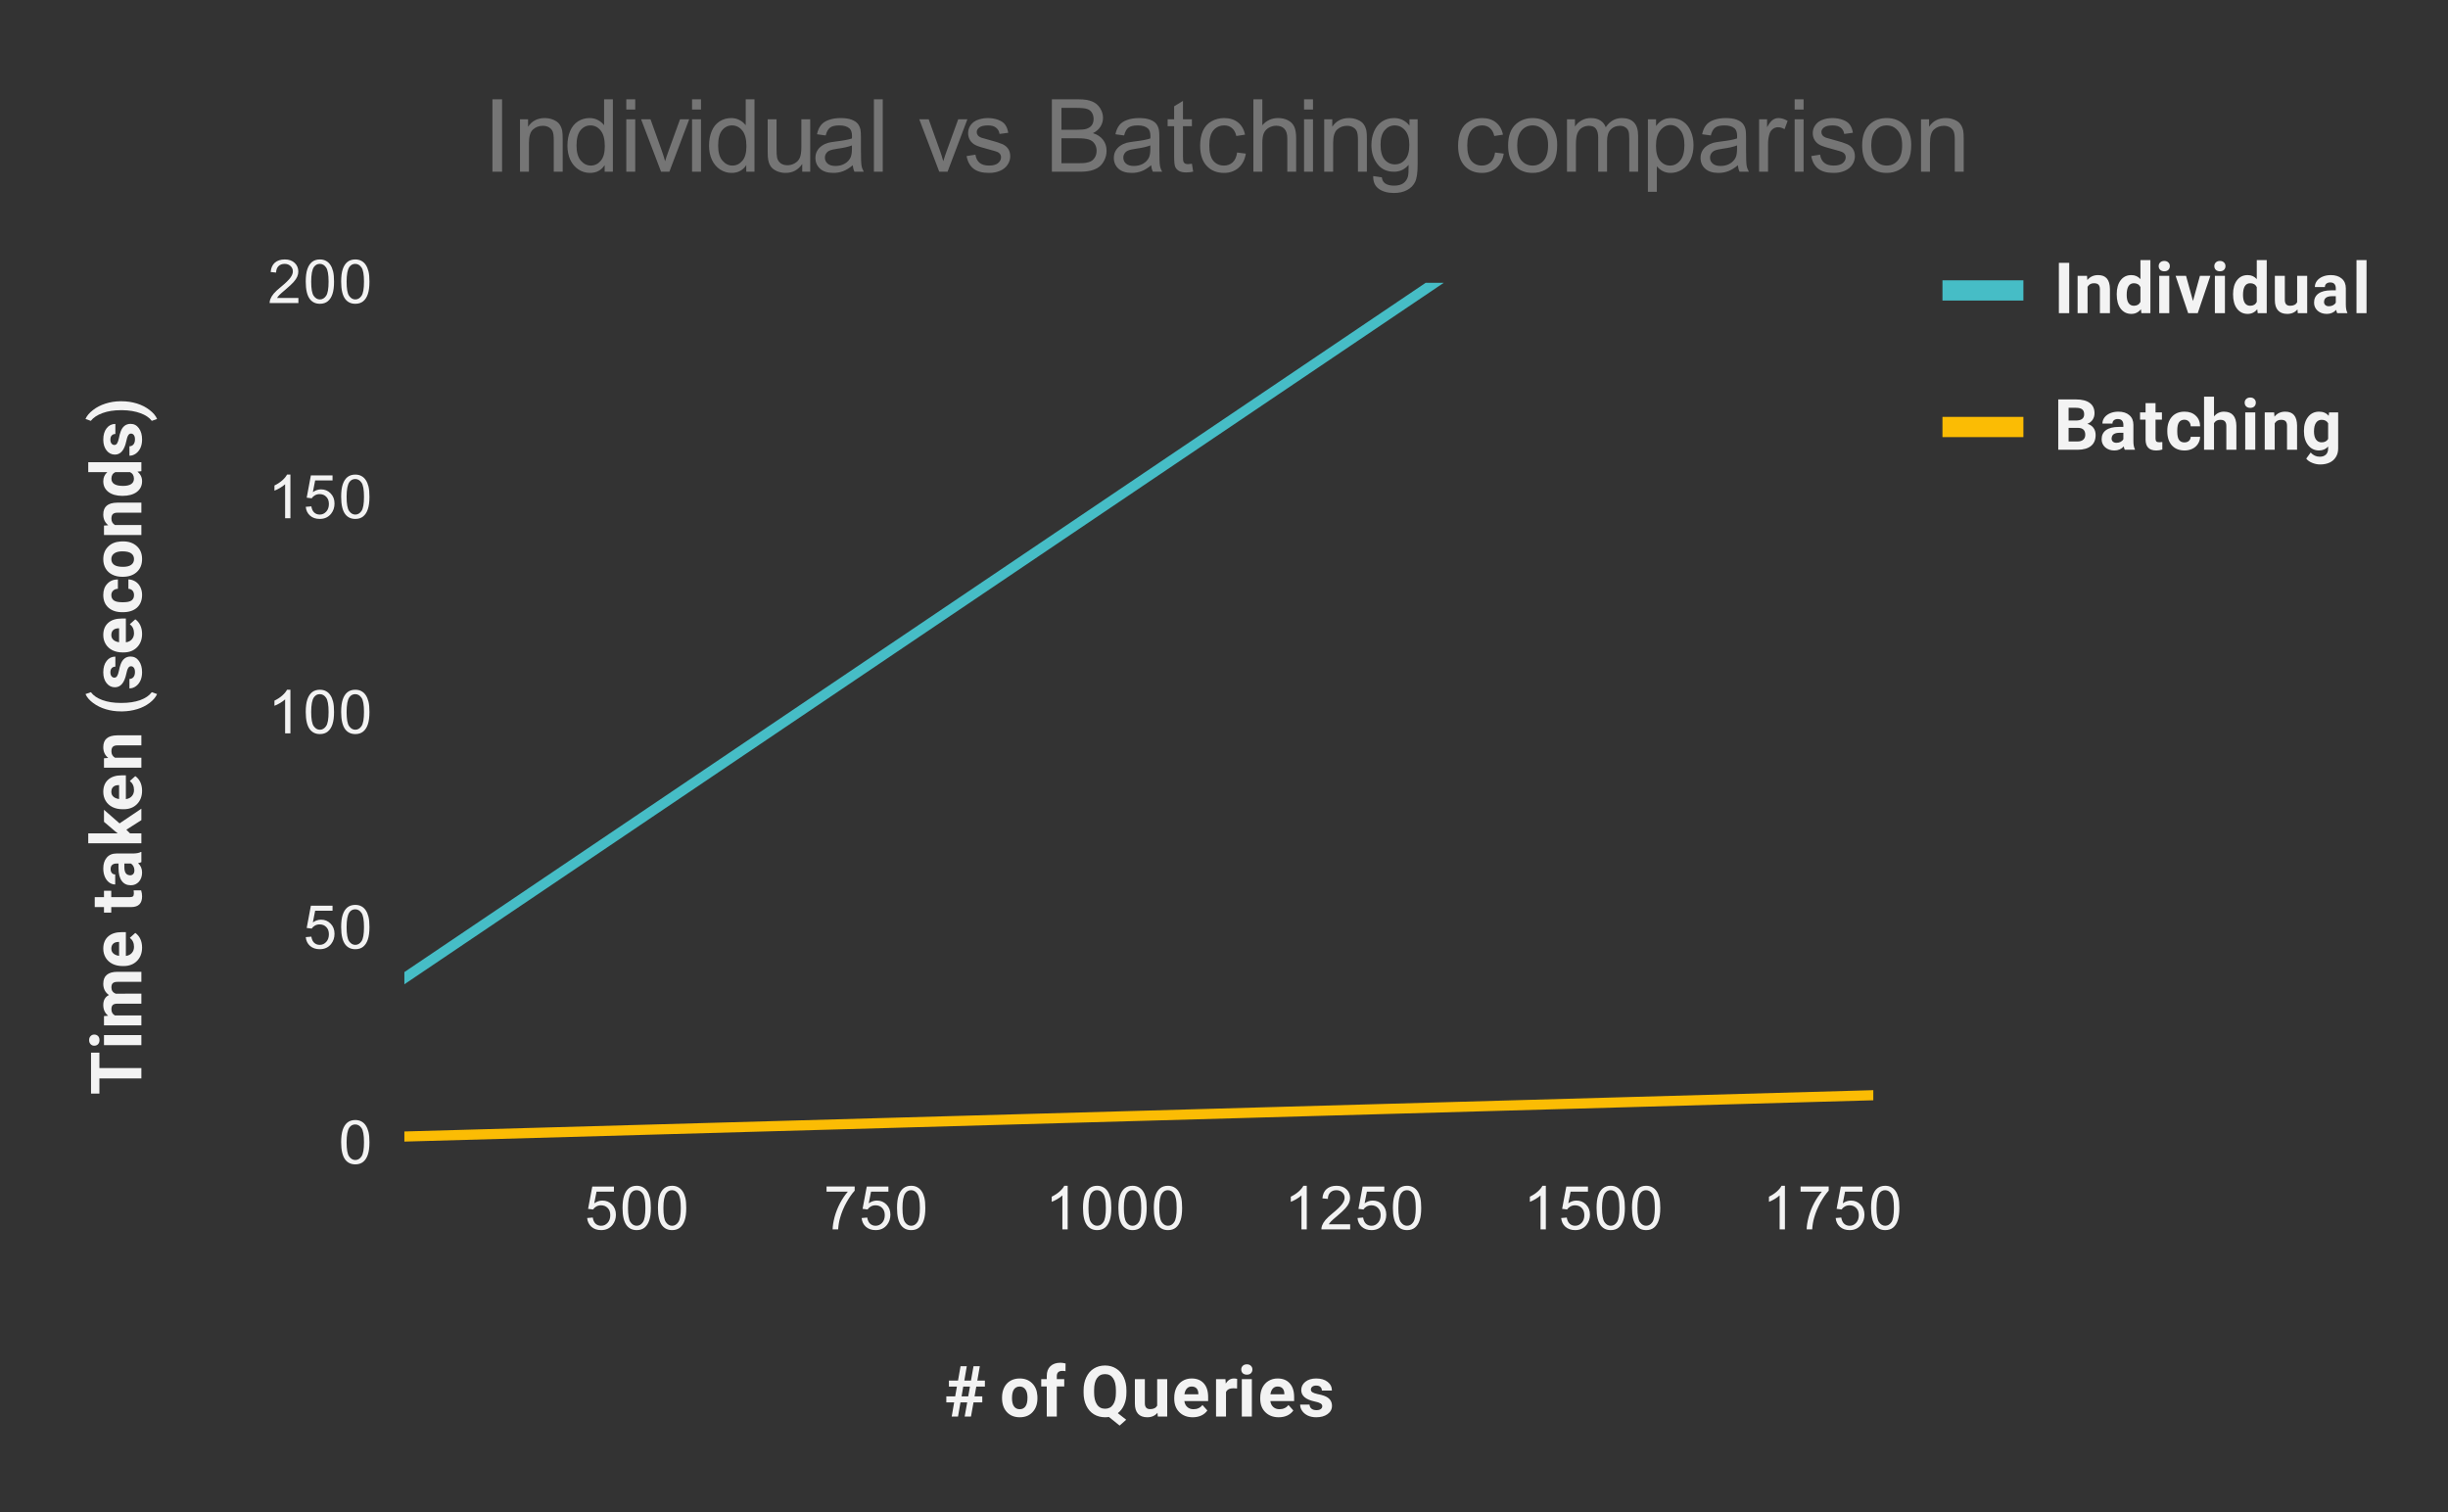 <svg version="1.1" viewBox="0.0 0.0 484.0 299.0" fill="none" stroke="none" stroke-linecap="square" stroke-miterlimit="10" width="484" height="299" xmlns:xlink="http://www.w3.org/1999/xlink" xmlns="http://www.w3.org/2000/svg"><rect x="0.0" y="0.0" width="484.0" height="299.0" fill="#333333" stroke="none"/><path fill="#ffffff" fill-opacity="0.0" d="M0 0L484.0 0L484.0 299.0L0 299.0L0 0Z" fill-rule="nonzero"/><path stroke="#000000" stroke-width="1.0" stroke-linecap="butt" stroke-opacity="0.0" d="M86.5 55.5L86.5 226.5" fill-rule="nonzero"/><path stroke="#000000" stroke-width="1.0" stroke-linecap="butt" stroke-opacity="0.0" d="M94.5 55.5L94.5 226.5" fill-rule="nonzero"/><path stroke="#000000" stroke-width="1.0" stroke-linecap="butt" stroke-opacity="0.0" d="M102.5 55.5L102.5 226.5" fill-rule="nonzero"/><path stroke="#000000" stroke-width="1.0" stroke-linecap="butt" stroke-opacity="0.0" d="M110.5 55.5L110.5 226.5" fill-rule="nonzero"/><path stroke="#000000" stroke-width="1.0" stroke-linecap="butt" stroke-opacity="0.0" d="M118.5 55.5L118.5 226.5" fill-rule="nonzero"/><path stroke="#000000" stroke-width="1.0" stroke-linecap="butt" stroke-opacity="0.0" d="M133.5 55.5L133.5 226.5" fill-rule="nonzero"/><path stroke="#000000" stroke-width="1.0" stroke-linecap="butt" stroke-opacity="0.0" d="M141.5 55.5L141.5 226.5" fill-rule="nonzero"/><path stroke="#000000" stroke-width="1.0" stroke-linecap="butt" stroke-opacity="0.0" d="M149.5 55.5L149.5 226.5" fill-rule="nonzero"/><path stroke="#000000" stroke-width="1.0" stroke-linecap="butt" stroke-opacity="0.0" d="M157.5 55.5L157.5 226.5" fill-rule="nonzero"/><path stroke="#000000" stroke-width="1.0" stroke-linecap="butt" stroke-opacity="0.0" d="M165.5 55.5L165.5 226.5" fill-rule="nonzero"/><path stroke="#000000" stroke-width="1.0" stroke-linecap="butt" stroke-opacity="0.0" d="M181.5 55.5L181.5 226.5" fill-rule="nonzero"/><path stroke="#000000" stroke-width="1.0" stroke-linecap="butt" stroke-opacity="0.0" d="M189.5 55.5L189.5 226.5" fill-rule="nonzero"/><path stroke="#000000" stroke-width="1.0" stroke-linecap="butt" stroke-opacity="0.0" d="M196.5 55.5L196.5 226.5" fill-rule="nonzero"/><path stroke="#000000" stroke-width="1.0" stroke-linecap="butt" stroke-opacity="0.0" d="M204.5 55.5L204.5 226.5" fill-rule="nonzero"/><path stroke="#000000" stroke-width="1.0" stroke-linecap="butt" stroke-opacity="0.0" d="M212.5 55.5L212.5 226.5" fill-rule="nonzero"/><path stroke="#000000" stroke-width="1.0" stroke-linecap="butt" stroke-opacity="0.0" d="M228.5 55.5L228.5 226.5" fill-rule="nonzero"/><path stroke="#000000" stroke-width="1.0" stroke-linecap="butt" stroke-opacity="0.0" d="M236.5 55.5L236.5 226.5" fill-rule="nonzero"/><path stroke="#000000" stroke-width="1.0" stroke-linecap="butt" stroke-opacity="0.0" d="M244.5 55.5L244.5 226.5" fill-rule="nonzero"/><path stroke="#000000" stroke-width="1.0" stroke-linecap="butt" stroke-opacity="0.0" d="M252.5 55.5L252.5 226.5" fill-rule="nonzero"/><path stroke="#000000" stroke-width="1.0" stroke-linecap="butt" stroke-opacity="0.0" d="M260.5 55.5L260.5 226.5" fill-rule="nonzero"/><path stroke="#000000" stroke-width="1.0" stroke-linecap="butt" stroke-opacity="0.0" d="M275.5 55.5L275.5 226.5" fill-rule="nonzero"/><path stroke="#000000" stroke-width="1.0" stroke-linecap="butt" stroke-opacity="0.0" d="M283.5 55.5L283.5 226.5" fill-rule="nonzero"/><path stroke="#000000" stroke-width="1.0" stroke-linecap="butt" stroke-opacity="0.0" d="M291.5 55.5L291.5 226.5" fill-rule="nonzero"/><path stroke="#000000" stroke-width="1.0" stroke-linecap="butt" stroke-opacity="0.0" d="M299.5 55.5L299.5 226.5" fill-rule="nonzero"/><path stroke="#000000" stroke-width="1.0" stroke-linecap="butt" stroke-opacity="0.0" d="M307.5 55.5L307.5 226.5" fill-rule="nonzero"/><path stroke="#000000" stroke-width="1.0" stroke-linecap="butt" stroke-opacity="0.0" d="M323.5 55.5L323.5 226.5" fill-rule="nonzero"/><path stroke="#000000" stroke-width="1.0" stroke-linecap="butt" stroke-opacity="0.0" d="M330.5 55.5L330.5 226.5" fill-rule="nonzero"/><path stroke="#000000" stroke-width="1.0" stroke-linecap="butt" stroke-opacity="0.0" d="M338.5 55.5L338.5 226.5" fill-rule="nonzero"/><path stroke="#000000" stroke-width="1.0" stroke-linecap="butt" stroke-opacity="0.0" d="M346.5 55.5L346.5 226.5" fill-rule="nonzero"/><path stroke="#000000" stroke-width="1.0" stroke-linecap="butt" stroke-opacity="0.0" d="M354.5 55.5L354.5 226.5" fill-rule="nonzero"/><path stroke="#000000" stroke-width="1.0" stroke-linecap="butt" stroke-opacity="0.0" d="M79.5 211.5L370.5 211.5" fill-rule="nonzero"/><path stroke="#000000" stroke-width="1.0" stroke-linecap="butt" stroke-opacity="0.0" d="M79.5 197.5L370.5 197.5" fill-rule="nonzero"/><path stroke="#000000" stroke-width="1.0" stroke-linecap="butt" stroke-opacity="0.0" d="M79.5 169.5L370.5 169.5" fill-rule="nonzero"/><path stroke="#000000" stroke-width="1.0" stroke-linecap="butt" stroke-opacity="0.0" d="M79.5 155.5L370.5 155.5" fill-rule="nonzero"/><path stroke="#000000" stroke-width="1.0" stroke-linecap="butt" stroke-opacity="0.0" d="M79.5 126.5L370.5 126.5" fill-rule="nonzero"/><path stroke="#000000" stroke-width="1.0" stroke-linecap="butt" stroke-opacity="0.0" d="M79.5 112.5L370.5 112.5" fill-rule="nonzero"/><path stroke="#000000" stroke-width="1.0" stroke-linecap="butt" stroke-opacity="0.0" d="M79.5 84.5L370.5 84.5" fill-rule="nonzero"/><path stroke="#000000" stroke-width="1.0" stroke-linecap="butt" stroke-opacity="0.0" d="M79.5 70.5L370.5 70.5" fill-rule="nonzero"/><clipPath id="id_0"><path d="M79.95 55.917L370.374 55.917L370.374 226.05L79.95 226.05L79.95 55.917Z" clip-rule="nonzero"/></clipPath><path stroke="#46bdc6" stroke-width="2.0" stroke-linecap="butt" clip-path="url(#id_0)" d="M79.95 193.384L128.354 160.719L176.758 128.053L225.162 95.388L273.566 62.722L321.97 30.056L370.374 -2.609" fill-rule="nonzero"/><path stroke="#fbbc04" stroke-width="2.0" stroke-linecap="butt" clip-path="url(#id_0)" d="M79.95 224.689L128.354 223.328L176.758 221.967L225.162 220.606L273.566 219.245L321.97 217.884L370.374 216.523" fill-rule="nonzero"/><path fill="#000000" fill-opacity="0.0" clip-path="url(#id_0)" d="M82.95 193.384C82.95 195.041 81.607 196.384 79.95 196.384C78.293 196.384 76.95 195.041 76.95 193.384C76.95 191.728 78.293 190.384 79.95 190.384C81.607 190.384 82.95 191.728 82.95 193.384Z" fill-rule="nonzero"/><path fill="#000000" fill-opacity="0.0" clip-path="url(#id_0)" d="M131.354 160.719C131.354 162.376 130.011 163.719 128.354 163.719C126.697 163.719 125.354 162.376 125.354 160.719C125.354 159.062 126.697 157.719 128.354 157.719C130.011 157.719 131.354 159.062 131.354 160.719Z" fill-rule="nonzero"/><path fill="#000000" fill-opacity="0.0" clip-path="url(#id_0)" d="M179.758 128.053C179.758 129.71 178.415 131.053 176.758 131.053C175.101 131.053 173.758 129.71 173.758 128.053C173.758 126.396 175.101 125.053 176.758 125.053C178.415 125.053 179.758 126.396 179.758 128.053Z" fill-rule="nonzero"/><path fill="#000000" fill-opacity="0.0" clip-path="url(#id_0)" d="M228.162 95.388C228.162 97.044 226.819 98.388 225.162 98.388C223.505 98.388 222.162 97.044 222.162 95.388C222.162 93.731 223.505 92.388 225.162 92.388C226.819 92.388 228.162 93.731 228.162 95.388Z" fill-rule="nonzero"/><path fill="#000000" fill-opacity="0.0" clip-path="url(#id_0)" d="M276.566 62.722C276.566 64.379 275.223 65.722 273.566 65.722C271.909 65.722 270.566 64.379 270.566 62.722C270.566 61.065 271.909 59.722 273.566 59.722C275.223 59.722 276.566 61.065 276.566 62.722Z" fill-rule="nonzero"/><path fill="#000000" fill-opacity="0.0" clip-path="url(#id_0)" d="M324.97 30.056C324.97 31.713 323.627 33.056 321.97 33.056C320.313 33.056 318.97 31.713 318.97 30.056C318.97 28.4 320.313 27.056 321.97 27.056C323.627 27.056 324.97 28.4 324.97 30.056Z" fill-rule="nonzero"/><path fill="#000000" fill-opacity="0.0" clip-path="url(#id_0)" d="M373.374 -2.609C373.374 -0.952 372.031 0.391 370.374 0.391C368.718 0.391 367.374 -0.952 367.374 -2.609C367.374 -4.266 368.718 -5.609 370.374 -5.609C372.031 -5.609 373.374 -4.266 373.374 -2.609Z" fill-rule="nonzero"/><path fill="#000000" fill-opacity="0.0" clip-path="url(#id_0)" d="M82.95 224.689C82.95 226.346 81.607 227.689 79.95 227.689C78.293 227.689 76.95 226.346 76.95 224.689C76.95 223.032 78.293 221.689 79.95 221.689C81.607 221.689 82.95 223.032 82.95 224.689Z" fill-rule="nonzero"/><path fill="#000000" fill-opacity="0.0" clip-path="url(#id_0)" d="M131.354 223.328C131.354 224.985 130.011 226.328 128.354 226.328C126.697 226.328 125.354 224.985 125.354 223.328C125.354 221.671 126.697 220.328 128.354 220.328C130.011 220.328 131.354 221.671 131.354 223.328Z" fill-rule="nonzero"/><path fill="#000000" fill-opacity="0.0" clip-path="url(#id_0)" d="M179.758 221.967C179.758 223.624 178.415 224.967 176.758 224.967C175.101 224.967 173.758 223.624 173.758 221.967C173.758 220.31 175.101 218.967 176.758 218.967C178.415 218.967 179.758 220.31 179.758 221.967Z" fill-rule="nonzero"/><path fill="#000000" fill-opacity="0.0" clip-path="url(#id_0)" d="M228.162 220.606C228.162 222.263 226.819 223.606 225.162 223.606C223.505 223.606 222.162 222.263 222.162 220.606C222.162 218.949 223.505 217.606 225.162 217.606C226.819 217.606 228.162 218.949 228.162 220.606Z" fill-rule="nonzero"/><path fill="#000000" fill-opacity="0.0" clip-path="url(#id_0)" d="M276.566 219.245C276.566 220.902 275.223 222.245 273.566 222.245C271.909 222.245 270.566 220.902 270.566 219.245C270.566 217.588 271.909 216.245 273.566 216.245C275.223 216.245 276.566 217.588 276.566 219.245Z" fill-rule="nonzero"/><path fill="#000000" fill-opacity="0.0" clip-path="url(#id_0)" d="M324.97 217.884C324.97 219.54 323.627 220.884 321.97 220.884C320.313 220.884 318.97 219.54 318.97 217.884C318.97 216.227 320.313 214.884 321.97 214.884C323.627 214.884 324.97 216.227 324.97 217.884Z" fill-rule="nonzero"/><path fill="#000000" fill-opacity="0.0" clip-path="url(#id_0)" d="M373.374 216.523C373.374 218.179 372.031 219.523 370.374 219.523C368.718 219.523 367.374 218.179 367.374 216.523C367.374 214.866 368.718 213.523 370.374 213.523C372.031 213.523 373.374 214.866 373.374 216.523Z" fill-rule="nonzero"/><path fill="#f3f3f3" d="M191.225 277.253L189.897 277.253L189.412 280.05L188.162 280.05L188.647 277.253L187.1 277.253L187.1 276.066L188.85 276.066L189.193 274.128L187.615 274.128L187.615 272.941L189.412 272.941L189.912 270.097L191.147 270.097L190.662 272.941L191.975 272.941L192.475 270.097L193.725 270.097L193.225 272.941L194.725 272.941L194.725 274.128L193.022 274.128L192.678 276.066L194.209 276.066L194.209 277.253L192.475 277.253L191.975 280.05L190.725 280.05L191.225 277.253ZM190.115 276.066L191.428 276.066L191.772 274.128L190.443 274.128L190.115 276.066ZM198.115 276.284Q198.115 275.175 198.537 274.316Q198.959 273.456 199.756 272.988Q200.553 272.519 201.6 272.519Q203.1 272.519 204.037 273.441Q204.99 274.347 205.1 275.925L205.115 276.425Q205.115 278.128 204.162 279.159Q203.225 280.191 201.615 280.191Q200.022 280.191 199.068 279.159Q198.115 278.128 198.115 276.378L198.115 276.284ZM200.084 276.425Q200.084 277.472 200.475 278.034Q200.881 278.597 201.615 278.597Q202.334 278.597 202.74 278.05Q203.147 277.488 203.147 276.284Q203.147 275.253 202.74 274.691Q202.334 274.113 201.6 274.113Q200.881 274.113 200.475 274.675Q200.084 275.238 200.084 276.425ZM206.959 280.05L206.959 274.097L205.865 274.097L205.865 272.659L206.959 272.659L206.959 272.019Q206.959 270.784 207.678 270.097Q208.397 269.409 209.678 269.409Q210.084 269.409 210.678 269.55L210.662 271.081Q210.412 271.019 210.053 271.019Q208.943 271.019 208.943 272.066L208.943 272.659L210.412 272.659L210.412 274.097L208.943 274.097L208.943 280.05L206.959 280.05ZM222.709 275.3Q222.709 276.691 222.256 277.722Q221.818 278.753 221.006 279.378L222.662 280.675L221.365 281.831L219.24 280.128Q218.881 280.191 218.49 280.191Q217.256 280.191 216.272 279.597Q215.303 279.003 214.772 277.894Q214.24 276.784 214.24 275.347L214.24 274.863Q214.24 273.394 214.772 272.284Q215.303 271.159 216.256 270.566Q217.225 269.956 218.475 269.956Q219.725 269.956 220.678 270.566Q221.647 271.159 222.178 272.284Q222.709 273.394 222.709 274.847L222.709 275.3ZM220.631 274.847Q220.631 273.284 220.068 272.472Q219.522 271.659 218.475 271.659Q217.443 271.659 216.881 272.472Q216.318 273.269 216.318 274.816L216.318 275.3Q216.318 276.816 216.881 277.659Q217.443 278.503 218.49 278.503Q219.522 278.503 220.068 277.691Q220.631 276.878 220.631 275.331L220.631 274.847ZM228.85 279.3Q228.115 280.191 226.834 280.191Q225.631 280.191 225.006 279.503Q224.381 278.816 224.381 277.503L224.381 272.659L226.35 272.659L226.35 277.425Q226.35 278.581 227.397 278.581Q228.412 278.581 228.787 277.894L228.787 272.659L230.772 272.659L230.772 280.05L228.912 280.05L228.85 279.3ZM235.818 280.191Q234.193 280.191 233.178 279.191Q232.162 278.191 232.162 276.534L232.162 276.331Q232.162 275.222 232.584 274.347Q233.022 273.472 233.803 273.003Q234.6 272.519 235.6 272.519Q237.131 272.519 237.99 273.472Q238.865 274.425 238.865 276.191L238.865 276.988L234.162 276.988Q234.256 277.722 234.74 278.159Q235.225 278.597 235.959 278.597Q237.1 278.597 237.74 277.769L238.709 278.847Q238.272 279.488 237.506 279.847Q236.756 280.191 235.818 280.191ZM235.6 274.113Q235.006 274.113 234.647 274.519Q234.287 274.909 234.178 275.644L236.928 275.644L236.928 275.488Q236.912 274.831 236.568 274.472Q236.225 274.113 235.6 274.113ZM244.584 274.503Q244.178 274.456 243.865 274.456Q242.74 274.456 242.397 275.206L242.397 280.05L240.428 280.05L240.428 272.659L242.287 272.659L242.35 273.534Q242.943 272.519 243.99 272.519Q244.318 272.519 244.6 272.613L244.584 274.503ZM247.506 280.05L245.522 280.05L245.522 272.659L247.506 272.659L247.506 280.05ZM245.412 270.738Q245.412 270.3 245.709 270.019Q246.006 269.722 246.522 269.722Q247.022 269.722 247.318 270.019Q247.615 270.3 247.615 270.738Q247.615 271.191 247.318 271.488Q247.022 271.769 246.522 271.769Q246.022 271.769 245.709 271.488Q245.412 271.191 245.412 270.738ZM252.818 280.191Q251.193 280.191 250.178 279.191Q249.162 278.191 249.162 276.534L249.162 276.331Q249.162 275.222 249.584 274.347Q250.022 273.472 250.803 273.003Q251.6 272.519 252.6 272.519Q254.131 272.519 254.99 273.472Q255.865 274.425 255.865 276.191L255.865 276.988L251.162 276.988Q251.256 277.722 251.74 278.159Q252.225 278.597 252.959 278.597Q254.1 278.597 254.74 277.769L255.709 278.847Q255.272 279.488 254.506 279.847Q253.756 280.191 252.818 280.191ZM252.6 274.113Q252.006 274.113 251.647 274.519Q251.287 274.909 251.178 275.644L253.928 275.644L253.928 275.488Q253.912 274.831 253.568 274.472Q253.225 274.113 252.6 274.113ZM261.428 278.003Q261.428 277.644 261.068 277.441Q260.709 277.222 259.912 277.066Q257.272 276.503 257.272 274.816Q257.272 273.831 258.084 273.175Q258.912 272.519 260.225 272.519Q261.647 272.519 262.49 273.191Q263.334 273.847 263.334 274.909L261.35 274.909Q261.35 274.472 261.068 274.206Q260.803 273.925 260.225 273.925Q259.725 273.925 259.443 274.159Q259.178 274.378 259.178 274.722Q259.178 275.05 259.49 275.253Q259.803 275.456 260.537 275.613Q261.272 275.753 261.787 275.941Q263.35 276.503 263.35 277.925Q263.35 278.941 262.475 279.566Q261.615 280.191 260.24 280.191Q259.303 280.191 258.584 279.863Q257.865 279.519 257.459 278.941Q257.053 278.363 257.053 277.691L258.912 277.691Q258.943 278.222 259.303 278.503Q259.678 278.784 260.272 278.784Q260.85 278.784 261.131 278.566Q261.428 278.347 261.428 278.003Z" fill-rule="nonzero"/><path fill="#f3f3f3" d="M19.653 208.108L19.653 211.155L27.95 211.155L27.95 213.202L19.653 213.202L19.653 216.202L17.997 216.202L17.997 208.108L19.653 208.108ZM27.95 204.64L27.95 206.624L20.559 206.624L20.559 204.64L27.95 204.64ZM18.637 206.733Q18.2 206.733 17.919 206.436Q17.622 206.14 17.622 205.624Q17.622 205.124 17.919 204.827Q18.2 204.53 18.637 204.53Q19.091 204.53 19.387 204.827Q19.669 205.124 19.669 205.624Q19.669 206.124 19.387 206.436Q19.091 206.733 18.637 206.733ZM20.559 200.874L21.387 200.811Q20.419 200.03 20.419 198.686Q20.419 197.249 21.544 196.718Q20.419 195.936 20.419 194.499Q20.419 193.296 21.122 192.718Q21.825 192.124 23.231 192.124L27.95 192.124L27.95 194.108L23.231 194.108Q22.606 194.108 22.325 194.358Q22.028 194.593 22.028 195.218Q22.028 196.108 22.872 196.452L27.95 196.436L27.95 198.421L23.247 198.421Q22.591 198.421 22.309 198.671Q22.028 198.921 22.028 199.53Q22.028 200.374 22.716 200.749L27.95 200.749L27.95 202.718L20.559 202.718L20.559 200.874ZM28.091 187.327Q28.091 188.952 27.091 189.968Q26.091 190.983 24.434 190.983L24.231 190.983Q23.122 190.983 22.247 190.561Q21.372 190.124 20.903 189.343Q20.419 188.546 20.419 187.546Q20.419 186.015 21.372 185.155Q22.325 184.28 24.091 184.28L24.887 184.28L24.887 188.983Q25.622 188.89 26.059 188.405Q26.497 187.921 26.497 187.186Q26.497 186.046 25.669 185.405L26.747 184.436Q27.387 184.874 27.747 185.64Q28.091 186.39 28.091 187.327ZM22.012 187.546Q22.012 188.14 22.419 188.499Q22.809 188.858 23.544 188.968L23.544 186.218L23.387 186.218Q22.731 186.233 22.372 186.577Q22.012 186.921 22.012 187.546ZM18.731 177.358L20.559 177.358L20.559 176.093L21.997 176.093L21.997 177.358L25.7 177.358Q26.106 177.358 26.294 177.202Q26.466 177.046 26.466 176.593Q26.466 176.265 26.419 176.015L27.903 176.015Q28.091 176.593 28.091 177.218Q28.091 179.296 25.981 179.327L21.997 179.327L21.997 180.421L20.559 180.421L20.559 179.327L18.731 179.327L18.731 177.358ZM27.95 170.436Q27.684 170.577 27.294 170.64Q28.091 171.358 28.091 172.499Q28.091 173.593 27.466 174.311Q26.825 175.015 25.872 175.015Q24.7 175.015 24.075 174.155Q23.434 173.28 23.434 171.624L23.434 170.718L23.012 170.718Q22.497 170.718 22.184 170.983Q21.872 171.249 21.872 171.811Q21.872 172.311 22.122 172.593Q22.356 172.874 22.778 172.874L22.778 174.858Q22.137 174.858 21.591 174.468Q21.044 174.061 20.731 173.343Q20.419 172.608 20.419 171.702Q20.419 170.343 21.106 169.546Q21.794 168.733 23.028 168.733L26.247 168.733Q27.294 168.733 27.841 168.436L27.95 168.436L27.95 170.436ZM26.575 172.077Q26.575 171.64 26.387 171.265Q26.184 170.89 25.856 170.718L24.591 170.718L24.591 171.452Q24.591 172.936 25.606 173.03L25.731 173.046Q26.091 173.046 26.341 172.796Q26.575 172.53 26.575 172.077ZM24.981 164.03L25.7 164.749L27.95 164.749L27.95 166.718L17.45 166.718L17.45 164.749L23.262 164.749L22.778 164.358L20.559 162.468L20.559 160.093L23.637 162.78L27.95 159.874L27.95 162.14L24.981 164.03ZM28.091 156.327Q28.091 157.952 27.091 158.968Q26.091 159.983 24.434 159.983L24.231 159.983Q23.122 159.983 22.247 159.561Q21.372 159.124 20.903 158.343Q20.419 157.546 20.419 156.546Q20.419 155.015 21.372 154.155Q22.325 153.28 24.091 153.28L24.887 153.28L24.887 157.983Q25.622 157.89 26.059 157.405Q26.497 156.921 26.497 156.186Q26.497 155.046 25.669 154.405L26.747 153.436Q27.387 153.874 27.747 154.64Q28.091 155.39 28.091 156.327ZM22.012 156.546Q22.012 157.14 22.419 157.499Q22.809 157.858 23.544 157.968L23.544 155.218L23.387 155.218Q22.731 155.233 22.372 155.577Q22.012 155.921 22.012 156.546ZM20.559 149.905L21.403 149.843Q20.419 149.046 20.419 147.718Q20.419 146.546 21.106 145.968Q21.794 145.39 23.169 145.374L27.95 145.374L27.95 147.358L23.216 147.358Q22.591 147.358 22.309 147.64Q22.028 147.905 22.028 148.546Q22.028 149.374 22.731 149.796L27.95 149.796L27.95 151.765L20.559 151.765L20.559 149.905ZM23.903 140.64Q22.341 140.64 20.934 140.218Q19.512 139.796 18.419 138.983Q17.325 138.171 16.903 137.218L17.966 136.843Q18.7 137.843 20.247 138.405Q21.794 138.968 23.856 138.968L24.075 138.968Q26.137 138.968 27.7 138.421Q29.247 137.858 30.012 136.843L31.059 137.218Q30.637 138.155 29.575 138.968Q28.528 139.765 27.153 140.186Q25.762 140.608 24.262 140.64L23.903 140.64ZM25.903 131.718Q25.544 131.718 25.341 132.077Q25.122 132.436 24.966 133.233Q24.403 135.874 22.716 135.874Q21.731 135.874 21.075 135.061Q20.419 134.233 20.419 132.921Q20.419 131.499 21.091 130.655Q21.747 129.811 22.809 129.811L22.809 131.796Q22.372 131.796 22.106 132.077Q21.825 132.343 21.825 132.921Q21.825 133.421 22.059 133.702Q22.278 133.968 22.622 133.968Q22.95 133.968 23.153 133.655Q23.356 133.343 23.512 132.608Q23.653 131.874 23.841 131.358Q24.403 129.796 25.825 129.796Q26.841 129.796 27.466 130.671Q28.091 131.53 28.091 132.905Q28.091 133.843 27.762 134.561Q27.419 135.28 26.841 135.686Q26.262 136.093 25.591 136.093L25.591 134.233Q26.122 134.202 26.403 133.843Q26.684 133.468 26.684 132.874Q26.684 132.296 26.466 132.015Q26.247 131.718 25.903 131.718ZM28.091 125.327Q28.091 126.952 27.091 127.968Q26.091 128.983 24.434 128.983L24.231 128.983Q23.122 128.983 22.247 128.561Q21.372 128.124 20.903 127.343Q20.419 126.546 20.419 125.546Q20.419 124.015 21.372 123.155Q22.325 122.28 24.091 122.28L24.887 122.28L24.887 126.983Q25.622 126.89 26.059 126.405Q26.497 125.921 26.497 125.186Q26.497 124.046 25.669 123.405L26.747 122.436Q27.387 122.874 27.747 123.64Q28.091 124.39 28.091 125.327ZM22.012 125.546Q22.012 126.14 22.419 126.499Q22.809 126.858 23.544 126.968L23.544 124.218L23.387 124.218Q22.731 124.233 22.372 124.577Q22.012 124.921 22.012 125.546ZM26.497 117.655Q26.497 117.108 26.2 116.765Q25.887 116.421 25.387 116.405L25.387 114.546Q26.137 114.561 26.778 114.968Q27.403 115.358 27.747 116.061Q28.091 116.765 28.091 117.608Q28.091 119.202 27.091 120.124Q26.075 121.03 24.294 121.03L24.169 121.03Q22.45 121.03 21.434 120.124Q20.419 119.218 20.419 117.624Q20.419 116.233 21.216 115.405Q21.997 114.561 23.309 114.546L23.309 116.405Q22.731 116.421 22.372 116.765Q22.012 117.108 22.012 117.655Q22.012 118.358 22.528 118.718Q23.028 119.061 24.153 119.061L24.356 119.061Q25.497 119.061 25.997 118.718Q26.497 118.358 26.497 117.655ZM24.184 114.03Q23.075 114.03 22.216 113.608Q21.356 113.186 20.887 112.39Q20.419 111.593 20.419 110.546Q20.419 109.046 21.341 108.108Q22.247 107.155 23.825 107.046L24.325 107.03Q26.028 107.03 27.059 107.983Q28.091 108.921 28.091 110.53Q28.091 112.124 27.059 113.077Q26.028 114.03 24.278 114.03L24.184 114.03ZM24.325 112.061Q25.372 112.061 25.934 111.671Q26.497 111.265 26.497 110.53Q26.497 109.811 25.95 109.405Q25.387 108.999 24.184 108.999Q23.153 108.999 22.591 109.405Q22.012 109.811 22.012 110.546Q22.012 111.265 22.575 111.671Q23.137 112.061 24.325 112.061ZM20.559 103.905L21.403 103.843Q20.419 103.046 20.419 101.718Q20.419 100.546 21.106 99.968Q21.794 99.39 23.169 99.374L27.95 99.374L27.95 101.358L23.216 101.358Q22.591 101.358 22.309 101.64Q22.028 101.905 22.028 102.546Q22.028 103.374 22.731 103.796L27.95 103.796L27.95 105.765L20.559 105.765L20.559 103.905ZM24.2 98.03Q22.466 98.03 21.45 97.265Q20.419 96.483 20.419 95.14Q20.419 94.046 21.216 93.343L17.45 93.343L17.45 91.374L27.95 91.374L27.95 93.155L27.169 93.249Q28.091 93.983 28.091 95.14Q28.091 96.452 27.059 97.249Q26.028 98.03 24.2 98.03ZM24.341 96.061Q25.372 96.061 25.934 95.702Q26.481 95.327 26.481 94.64Q26.481 93.718 25.716 93.343L22.794 93.343Q22.028 93.718 22.028 94.624Q22.028 96.061 24.341 96.061ZM25.903 85.718Q25.544 85.718 25.341 86.077Q25.122 86.436 24.966 87.233Q24.403 89.874 22.716 89.874Q21.731 89.874 21.075 89.061Q20.419 88.233 20.419 86.921Q20.419 85.499 21.091 84.655Q21.747 83.811 22.809 83.811L22.809 85.796Q22.372 85.796 22.106 86.077Q21.825 86.343 21.825 86.921Q21.825 87.421 22.059 87.702Q22.278 87.968 22.622 87.968Q22.95 87.968 23.153 87.655Q23.356 87.343 23.512 86.608Q23.653 85.874 23.841 85.358Q24.403 83.796 25.825 83.796Q26.841 83.796 27.466 84.671Q28.091 85.53 28.091 86.905Q28.091 87.843 27.762 88.561Q27.419 89.28 26.841 89.686Q26.262 90.093 25.591 90.093L25.591 88.233Q26.122 88.202 26.403 87.843Q26.684 87.468 26.684 86.874Q26.684 86.296 26.466 86.015Q26.247 85.718 25.903 85.718ZM24.059 79.327Q25.606 79.327 27.044 79.765Q28.466 80.202 29.559 81.046Q30.653 81.874 31.059 82.827L30.012 83.202Q29.278 82.233 27.762 81.686Q26.231 81.124 24.247 81.093L23.887 81.093Q21.841 81.093 20.294 81.655Q18.731 82.218 17.95 83.202L16.903 82.827Q17.309 81.89 18.372 81.077Q19.419 80.249 20.841 79.796Q22.247 79.343 23.747 79.327L24.059 79.327Z" fill-rule="nonzero"/><path fill="#f3f3f3" d="M67.45 225.816Q67.45 224.284 67.763 223.363Q68.075 222.425 68.684 221.925Q69.309 221.425 70.247 221.425Q70.934 221.425 71.45 221.706Q71.981 221.988 72.325 222.519Q72.669 223.034 72.856 223.784Q73.044 224.534 73.044 225.816Q73.044 227.331 72.731 228.253Q72.434 229.175 71.809 229.691Q71.2 230.191 70.247 230.191Q69.013 230.191 68.294 229.3Q67.45 228.238 67.45 225.816ZM68.528 225.816Q68.528 227.925 69.028 228.628Q69.528 229.331 70.247 229.331Q70.981 229.331 71.466 228.628Q71.966 227.925 71.966 225.816Q71.966 223.691 71.466 223.003Q70.981 222.3 70.231 222.3Q69.513 222.3 69.075 222.909Q68.528 223.691 68.528 225.816Z" fill-rule="nonzero"/><path fill="#f3f3f3" d="M60.45 185.267L61.559 185.173Q61.684 185.985 62.122 186.392Q62.575 186.798 63.216 186.798Q63.966 186.798 64.497 186.22Q65.028 185.642 65.028 184.704Q65.028 183.798 64.513 183.282Q64.013 182.751 63.184 182.751Q62.684 182.751 62.263 182.985Q61.856 183.22 61.622 183.579L60.638 183.454L61.466 179.048L65.747 179.048L65.747 180.048L62.309 180.048L61.856 182.36Q62.622 181.814 63.466 181.814Q64.591 181.814 65.356 182.595Q66.138 183.376 66.138 184.61Q66.138 185.767 65.466 186.626Q64.638 187.657 63.216 187.657Q62.044 187.657 61.294 187.001Q60.559 186.345 60.45 185.267ZM67.45 183.282Q67.45 181.751 67.763 180.829Q68.075 179.892 68.684 179.392Q69.309 178.892 70.247 178.892Q70.934 178.892 71.45 179.173Q71.981 179.454 72.325 179.985Q72.669 180.501 72.856 181.251Q73.044 182.001 73.044 183.282Q73.044 184.798 72.731 185.72Q72.434 186.642 71.809 187.157Q71.2 187.657 70.247 187.657Q69.013 187.657 68.294 186.767Q67.45 185.704 67.45 183.282ZM68.528 183.282Q68.528 185.392 69.028 186.095Q69.528 186.798 70.247 186.798Q70.981 186.798 71.466 186.095Q71.966 185.392 71.966 183.282Q71.966 181.157 71.466 180.47Q70.981 179.767 70.231 179.767Q69.513 179.767 69.075 180.376Q68.528 181.157 68.528 183.282Z" fill-rule="nonzero"/><path fill="#f3f3f3" d="M57.419 144.983L56.372 144.983L56.372 138.265Q55.981 138.624 55.356 138.999Q54.747 139.358 54.263 139.53L54.263 138.515Q55.138 138.093 55.794 137.515Q56.466 136.921 56.747 136.358L57.419 136.358L57.419 144.983ZM60.45 140.749Q60.45 139.218 60.763 138.296Q61.075 137.358 61.684 136.858Q62.309 136.358 63.247 136.358Q63.934 136.358 64.45 136.64Q64.981 136.921 65.325 137.452Q65.669 137.968 65.856 138.718Q66.044 139.468 66.044 140.749Q66.044 142.265 65.731 143.186Q65.434 144.108 64.809 144.624Q64.2 145.124 63.247 145.124Q62.013 145.124 61.294 144.233Q60.45 143.171 60.45 140.749ZM61.528 140.749Q61.528 142.858 62.028 143.561Q62.528 144.265 63.247 144.265Q63.981 144.265 64.466 143.561Q64.966 142.858 64.966 140.749Q64.966 138.624 64.466 137.936Q63.981 137.233 63.231 137.233Q62.513 137.233 62.075 137.843Q61.528 138.624 61.528 140.749ZM67.45 140.749Q67.45 139.218 67.763 138.296Q68.075 137.358 68.684 136.858Q69.309 136.358 70.247 136.358Q70.934 136.358 71.45 136.64Q71.981 136.921 72.325 137.452Q72.669 137.968 72.856 138.718Q73.044 139.468 73.044 140.749Q73.044 142.265 72.731 143.186Q72.434 144.108 71.809 144.624Q71.2 145.124 70.247 145.124Q69.013 145.124 68.294 144.233Q67.45 143.171 67.45 140.749ZM68.528 140.749Q68.528 142.858 69.028 143.561Q69.528 144.265 70.247 144.265Q70.981 144.265 71.466 143.561Q71.966 142.858 71.966 140.749Q71.966 138.624 71.466 137.936Q70.981 137.233 70.231 137.233Q69.513 137.233 69.075 137.843Q68.528 138.624 68.528 140.749Z" fill-rule="nonzero"/><path fill="#f3f3f3" d="M57.419 102.45L56.372 102.45L56.372 95.731Q55.981 96.091 55.356 96.466Q54.747 96.825 54.263 96.997L54.263 95.981Q55.138 95.559 55.794 94.981Q56.466 94.388 56.747 93.825L57.419 93.825L57.419 102.45ZM60.45 100.2L61.559 100.106Q61.684 100.919 62.122 101.325Q62.575 101.731 63.216 101.731Q63.966 101.731 64.497 101.153Q65.028 100.575 65.028 99.638Q65.028 98.731 64.513 98.216Q64.013 97.684 63.184 97.684Q62.684 97.684 62.263 97.919Q61.856 98.153 61.622 98.513L60.638 98.388L61.466 93.981L65.747 93.981L65.747 94.981L62.309 94.981L61.856 97.294Q62.622 96.747 63.466 96.747Q64.591 96.747 65.356 97.528Q66.138 98.309 66.138 99.544Q66.138 100.7 65.466 101.559Q64.638 102.591 63.216 102.591Q62.044 102.591 61.294 101.934Q60.559 101.278 60.45 100.2ZM67.45 98.216Q67.45 96.684 67.763 95.763Q68.075 94.825 68.684 94.325Q69.309 93.825 70.247 93.825Q70.934 93.825 71.45 94.106Q71.981 94.388 72.325 94.919Q72.669 95.434 72.856 96.184Q73.044 96.934 73.044 98.216Q73.044 99.731 72.731 100.653Q72.434 101.575 71.809 102.091Q71.2 102.591 70.247 102.591Q69.013 102.591 68.294 101.7Q67.45 100.638 67.45 98.216ZM68.528 98.216Q68.528 100.325 69.028 101.028Q69.528 101.731 70.247 101.731Q70.981 101.731 71.466 101.028Q71.966 100.325 71.966 98.216Q71.966 96.091 71.466 95.403Q70.981 94.7 70.231 94.7Q69.513 94.7 69.075 95.309Q68.528 96.091 68.528 98.216Z" fill-rule="nonzero"/><path fill="#f3f3f3" d="M58.997 58.901L58.997 59.917L53.309 59.917Q53.309 59.542 53.434 59.182Q53.653 58.604 54.122 58.042Q54.606 57.479 55.513 56.745Q56.919 55.589 57.403 54.917Q57.903 54.245 57.903 53.651Q57.903 53.026 57.45 52.604Q56.997 52.167 56.278 52.167Q55.513 52.167 55.059 52.62Q54.606 53.073 54.591 53.885L53.513 53.776Q53.622 52.557 54.341 51.932Q55.075 51.292 56.309 51.292Q57.544 51.292 58.263 51.979Q58.981 52.667 58.981 53.682Q58.981 54.198 58.763 54.698Q58.559 55.182 58.059 55.745Q57.575 56.292 56.45 57.245Q55.497 58.042 55.216 58.339Q54.95 58.62 54.778 58.901L58.997 58.901ZM60.45 55.682Q60.45 54.151 60.763 53.229Q61.075 52.292 61.684 51.792Q62.309 51.292 63.247 51.292Q63.934 51.292 64.45 51.573Q64.981 51.854 65.325 52.385Q65.669 52.901 65.856 53.651Q66.044 54.401 66.044 55.682Q66.044 57.198 65.731 58.12Q65.434 59.042 64.809 59.557Q64.2 60.057 63.247 60.057Q62.013 60.057 61.294 59.167Q60.45 58.104 60.45 55.682ZM61.528 55.682Q61.528 57.792 62.028 58.495Q62.528 59.198 63.247 59.198Q63.981 59.198 64.466 58.495Q64.966 57.792 64.966 55.682Q64.966 53.557 64.466 52.87Q63.981 52.167 63.231 52.167Q62.513 52.167 62.075 52.776Q61.528 53.557 61.528 55.682ZM67.45 55.682Q67.45 54.151 67.763 53.229Q68.075 52.292 68.684 51.792Q69.309 51.292 70.247 51.292Q70.934 51.292 71.45 51.573Q71.981 51.854 72.325 52.385Q72.669 52.901 72.856 53.651Q73.044 54.401 73.044 55.682Q73.044 57.198 72.731 58.12Q72.434 59.042 71.809 59.557Q71.2 60.057 70.247 60.057Q69.013 60.057 68.294 59.167Q67.45 58.104 67.45 55.682ZM68.528 55.682Q68.528 57.792 69.028 58.495Q69.528 59.198 70.247 59.198Q70.981 59.198 71.466 58.495Q71.966 57.792 71.966 55.682Q71.966 53.557 71.466 52.87Q70.981 52.167 70.231 52.167Q69.513 52.167 69.075 52.776Q68.528 53.557 68.528 55.682Z" fill-rule="nonzero"/><path fill="#f3f3f3" d="M116.085 240.8L117.195 240.706Q117.32 241.519 117.757 241.925Q118.21 242.331 118.851 242.331Q119.601 242.331 120.132 241.753Q120.663 241.175 120.663 240.238Q120.663 239.331 120.148 238.816Q119.648 238.284 118.82 238.284Q118.32 238.284 117.898 238.519Q117.491 238.753 117.257 239.113L116.273 238.988L117.101 234.581L121.382 234.581L121.382 235.581L117.945 235.581L117.491 237.894Q118.257 237.347 119.101 237.347Q120.226 237.347 120.991 238.128Q121.773 238.909 121.773 240.144Q121.773 241.3 121.101 242.159Q120.273 243.191 118.851 243.191Q117.679 243.191 116.929 242.534Q116.195 241.878 116.085 240.8ZM123.085 238.816Q123.085 237.284 123.398 236.363Q123.71 235.425 124.32 234.925Q124.945 234.425 125.882 234.425Q126.57 234.425 127.085 234.706Q127.616 234.988 127.96 235.519Q128.304 236.034 128.491 236.784Q128.679 237.534 128.679 238.816Q128.679 240.331 128.366 241.253Q128.07 242.175 127.445 242.691Q126.835 243.191 125.882 243.191Q124.648 243.191 123.929 242.3Q123.085 241.238 123.085 238.816ZM124.163 238.816Q124.163 240.925 124.663 241.628Q125.163 242.331 125.882 242.331Q126.616 242.331 127.101 241.628Q127.601 240.925 127.601 238.816Q127.601 236.691 127.101 236.003Q126.616 235.3 125.866 235.3Q125.148 235.3 124.71 235.909Q124.163 236.691 124.163 238.816ZM130.085 238.816Q130.085 237.284 130.398 236.363Q130.71 235.425 131.32 234.925Q131.945 234.425 132.882 234.425Q133.57 234.425 134.085 234.706Q134.616 234.988 134.96 235.519Q135.304 236.034 135.491 236.784Q135.679 237.534 135.679 238.816Q135.679 240.331 135.366 241.253Q135.07 242.175 134.445 242.691Q133.835 243.191 132.882 243.191Q131.648 243.191 130.929 242.3Q130.085 241.238 130.085 238.816ZM131.163 238.816Q131.163 240.925 131.663 241.628Q132.163 242.331 132.882 242.331Q133.616 242.331 134.101 241.628Q134.601 240.925 134.601 238.816Q134.601 236.691 134.101 236.003Q133.616 235.3 132.866 235.3Q132.148 235.3 131.71 235.909Q131.163 236.691 131.163 238.816Z" fill-rule="nonzero"/><path fill="#f3f3f3" d="M163.417 235.581L163.417 234.566L168.98 234.566L168.98 235.394Q168.167 236.269 167.355 237.722Q166.558 239.159 166.12 240.691Q165.792 241.769 165.714 243.05L164.62 243.05Q164.636 242.034 165.011 240.597Q165.402 239.159 166.105 237.831Q166.823 236.503 167.636 235.581L163.417 235.581ZM170.355 240.8L171.464 240.706Q171.589 241.519 172.027 241.925Q172.48 242.331 173.12 242.331Q173.87 242.331 174.402 241.753Q174.933 241.175 174.933 240.238Q174.933 239.331 174.417 238.816Q173.917 238.284 173.089 238.284Q172.589 238.284 172.167 238.519Q171.761 238.753 171.527 239.113L170.542 238.988L171.37 234.581L175.652 234.581L175.652 235.581L172.214 235.581L171.761 237.894Q172.527 237.347 173.37 237.347Q174.495 237.347 175.261 238.128Q176.042 238.909 176.042 240.144Q176.042 241.3 175.37 242.159Q174.542 243.191 173.12 243.191Q171.948 243.191 171.198 242.534Q170.464 241.878 170.355 240.8ZM177.355 238.816Q177.355 237.284 177.667 236.363Q177.98 235.425 178.589 234.925Q179.214 234.425 180.152 234.425Q180.839 234.425 181.355 234.706Q181.886 234.988 182.23 235.519Q182.573 236.034 182.761 236.784Q182.948 237.534 182.948 238.816Q182.948 240.331 182.636 241.253Q182.339 242.175 181.714 242.691Q181.105 243.191 180.152 243.191Q178.917 243.191 178.198 242.3Q177.355 241.238 177.355 238.816ZM178.433 238.816Q178.433 240.925 178.933 241.628Q179.433 242.331 180.152 242.331Q180.886 242.331 181.37 241.628Q181.87 240.925 181.87 238.816Q181.87 236.691 181.37 236.003Q180.886 235.3 180.136 235.3Q179.417 235.3 178.98 235.909Q178.433 236.691 178.433 238.816Z" fill-rule="nonzero"/><path fill="#f3f3f3" d="M211.093 243.05L210.046 243.05L210.046 236.331Q209.656 236.691 209.031 237.066Q208.421 237.425 207.937 237.597L207.937 236.581Q208.812 236.159 209.468 235.581Q210.14 234.988 210.421 234.425L211.093 234.425L211.093 243.05ZM214.124 238.816Q214.124 237.284 214.437 236.363Q214.749 235.425 215.359 234.925Q215.984 234.425 216.921 234.425Q217.609 234.425 218.124 234.706Q218.656 234.988 218.999 235.519Q219.343 236.034 219.531 236.784Q219.718 237.534 219.718 238.816Q219.718 240.331 219.406 241.253Q219.109 242.175 218.484 242.691Q217.874 243.191 216.921 243.191Q215.687 243.191 214.968 242.3Q214.124 241.238 214.124 238.816ZM215.202 238.816Q215.202 240.925 215.702 241.628Q216.202 242.331 216.921 242.331Q217.656 242.331 218.14 241.628Q218.64 240.925 218.64 238.816Q218.64 236.691 218.14 236.003Q217.656 235.3 216.906 235.3Q216.187 235.3 215.749 235.909Q215.202 236.691 215.202 238.816ZM221.124 238.816Q221.124 237.284 221.437 236.363Q221.749 235.425 222.359 234.925Q222.984 234.425 223.921 234.425Q224.609 234.425 225.124 234.706Q225.656 234.988 225.999 235.519Q226.343 236.034 226.531 236.784Q226.718 237.534 226.718 238.816Q226.718 240.331 226.406 241.253Q226.109 242.175 225.484 242.691Q224.874 243.191 223.921 243.191Q222.687 243.191 221.968 242.3Q221.124 241.238 221.124 238.816ZM222.202 238.816Q222.202 240.925 222.702 241.628Q223.202 242.331 223.921 242.331Q224.656 242.331 225.14 241.628Q225.64 240.925 225.64 238.816Q225.64 236.691 225.14 236.003Q224.656 235.3 223.906 235.3Q223.187 235.3 222.749 235.909Q222.202 236.691 222.202 238.816ZM228.124 238.816Q228.124 237.284 228.437 236.363Q228.749 235.425 229.359 234.925Q229.984 234.425 230.921 234.425Q231.609 234.425 232.124 234.706Q232.656 234.988 232.999 235.519Q233.343 236.034 233.531 236.784Q233.718 237.534 233.718 238.816Q233.718 240.331 233.406 241.253Q233.109 242.175 232.484 242.691Q231.874 243.191 230.921 243.191Q229.687 243.191 228.968 242.3Q228.124 241.238 228.124 238.816ZM229.202 238.816Q229.202 240.925 229.702 241.628Q230.202 242.331 230.921 242.331Q231.656 242.331 232.14 241.628Q232.64 240.925 232.64 238.816Q232.64 236.691 232.14 236.003Q231.656 235.3 230.906 235.3Q230.187 235.3 229.749 235.909Q229.202 236.691 229.202 238.816Z" fill-rule="nonzero"/><path fill="#f3f3f3" d="M258.363 243.05L257.316 243.05L257.316 236.331Q256.925 236.691 256.3 237.066Q255.691 237.425 255.206 237.597L255.206 236.581Q256.081 236.159 256.738 235.581Q257.41 234.988 257.691 234.425L258.363 234.425L258.363 243.05ZM266.941 242.034L266.941 243.05L261.253 243.05Q261.253 242.675 261.378 242.316Q261.597 241.738 262.066 241.175Q262.55 240.613 263.456 239.878Q264.863 238.722 265.347 238.05Q265.847 237.378 265.847 236.784Q265.847 236.159 265.394 235.738Q264.941 235.3 264.222 235.3Q263.456 235.3 263.003 235.753Q262.55 236.206 262.535 237.019L261.456 236.909Q261.566 235.691 262.285 235.066Q263.019 234.425 264.253 234.425Q265.488 234.425 266.206 235.113Q266.925 235.8 266.925 236.816Q266.925 237.331 266.706 237.831Q266.503 238.316 266.003 238.878Q265.519 239.425 264.394 240.378Q263.441 241.175 263.16 241.472Q262.894 241.753 262.722 242.034L266.941 242.034ZM268.394 240.8L269.503 240.706Q269.628 241.519 270.066 241.925Q270.519 242.331 271.16 242.331Q271.91 242.331 272.441 241.753Q272.972 241.175 272.972 240.238Q272.972 239.331 272.456 238.816Q271.956 238.284 271.128 238.284Q270.628 238.284 270.206 238.519Q269.8 238.753 269.566 239.113L268.581 238.988L269.41 234.581L273.691 234.581L273.691 235.581L270.253 235.581L269.8 237.894Q270.566 237.347 271.41 237.347Q272.535 237.347 273.3 238.128Q274.081 238.909 274.081 240.144Q274.081 241.3 273.41 242.159Q272.581 243.191 271.16 243.191Q269.988 243.191 269.238 242.534Q268.503 241.878 268.394 240.8ZM275.394 238.816Q275.394 237.284 275.706 236.363Q276.019 235.425 276.628 234.925Q277.253 234.425 278.191 234.425Q278.878 234.425 279.394 234.706Q279.925 234.988 280.269 235.519Q280.613 236.034 280.8 236.784Q280.988 237.534 280.988 238.816Q280.988 240.331 280.675 241.253Q280.378 242.175 279.753 242.691Q279.144 243.191 278.191 243.191Q276.956 243.191 276.238 242.3Q275.394 241.238 275.394 238.816ZM276.472 238.816Q276.472 240.925 276.972 241.628Q277.472 242.331 278.191 242.331Q278.925 242.331 279.41 241.628Q279.91 240.925 279.91 238.816Q279.91 236.691 279.41 236.003Q278.925 235.3 278.175 235.3Q277.456 235.3 277.019 235.909Q276.472 236.691 276.472 238.816Z" fill-rule="nonzero"/><path fill="#f3f3f3" d="M305.632 243.05L304.585 243.05L304.585 236.331Q304.195 236.691 303.57 237.066Q302.96 237.425 302.476 237.597L302.476 236.581Q303.351 236.159 304.007 235.581Q304.679 234.988 304.96 234.425L305.632 234.425L305.632 243.05ZM308.664 240.8L309.773 240.706Q309.898 241.519 310.335 241.925Q310.789 242.331 311.429 242.331Q312.179 242.331 312.71 241.753Q313.242 241.175 313.242 240.238Q313.242 239.331 312.726 238.816Q312.226 238.284 311.398 238.284Q310.898 238.284 310.476 238.519Q310.07 238.753 309.835 239.113L308.851 238.988L309.679 234.581L313.96 234.581L313.96 235.581L310.523 235.581L310.07 237.894Q310.835 237.347 311.679 237.347Q312.804 237.347 313.57 238.128Q314.351 238.909 314.351 240.144Q314.351 241.3 313.679 242.159Q312.851 243.191 311.429 243.191Q310.257 243.191 309.507 242.534Q308.773 241.878 308.664 240.8ZM315.664 238.816Q315.664 237.284 315.976 236.363Q316.289 235.425 316.898 234.925Q317.523 234.425 318.46 234.425Q319.148 234.425 319.664 234.706Q320.195 234.988 320.539 235.519Q320.882 236.034 321.07 236.784Q321.257 237.534 321.257 238.816Q321.257 240.331 320.945 241.253Q320.648 242.175 320.023 242.691Q319.414 243.191 318.46 243.191Q317.226 243.191 316.507 242.3Q315.664 241.238 315.664 238.816ZM316.742 238.816Q316.742 240.925 317.242 241.628Q317.742 242.331 318.46 242.331Q319.195 242.331 319.679 241.628Q320.179 240.925 320.179 238.816Q320.179 236.691 319.679 236.003Q319.195 235.3 318.445 235.3Q317.726 235.3 317.289 235.909Q316.742 236.691 316.742 238.816ZM322.664 238.816Q322.664 237.284 322.976 236.363Q323.289 235.425 323.898 234.925Q324.523 234.425 325.46 234.425Q326.148 234.425 326.664 234.706Q327.195 234.988 327.539 235.519Q327.882 236.034 328.07 236.784Q328.257 237.534 328.257 238.816Q328.257 240.331 327.945 241.253Q327.648 242.175 327.023 242.691Q326.414 243.191 325.46 243.191Q324.226 243.191 323.507 242.3Q322.664 241.238 322.664 238.816ZM323.742 238.816Q323.742 240.925 324.242 241.628Q324.742 242.331 325.46 242.331Q326.195 242.331 326.679 241.628Q327.179 240.925 327.179 238.816Q327.179 236.691 326.679 236.003Q326.195 235.3 325.445 235.3Q324.726 235.3 324.289 235.909Q323.742 236.691 323.742 238.816Z" fill-rule="nonzero"/><path fill="#f3f3f3" d="M352.902 243.05L351.855 243.05L351.855 236.331Q351.464 236.691 350.839 237.066Q350.23 237.425 349.746 237.597L349.746 236.581Q350.621 236.159 351.277 235.581Q351.949 234.988 352.23 234.425L352.902 234.425L352.902 243.05ZM355.996 235.581L355.996 234.566L361.558 234.566L361.558 235.394Q360.746 236.269 359.933 237.722Q359.136 239.159 358.699 240.691Q358.371 241.769 358.293 243.05L357.199 243.05Q357.214 242.034 357.589 240.597Q357.98 239.159 358.683 237.831Q359.402 236.503 360.214 235.581L355.996 235.581ZM362.933 240.8L364.043 240.706Q364.168 241.519 364.605 241.925Q365.058 242.331 365.699 242.331Q366.449 242.331 366.98 241.753Q367.511 241.175 367.511 240.238Q367.511 239.331 366.996 238.816Q366.496 238.284 365.668 238.284Q365.168 238.284 364.746 238.519Q364.339 238.753 364.105 239.113L363.121 238.988L363.949 234.581L368.23 234.581L368.23 235.581L364.793 235.581L364.339 237.894Q365.105 237.347 365.949 237.347Q367.074 237.347 367.839 238.128Q368.621 238.909 368.621 240.144Q368.621 241.3 367.949 242.159Q367.121 243.191 365.699 243.191Q364.527 243.191 363.777 242.534Q363.043 241.878 362.933 240.8ZM369.933 238.816Q369.933 237.284 370.246 236.363Q370.558 235.425 371.168 234.925Q371.793 234.425 372.73 234.425Q373.418 234.425 373.933 234.706Q374.464 234.988 374.808 235.519Q375.152 236.034 375.339 236.784Q375.527 237.534 375.527 238.816Q375.527 240.331 375.214 241.253Q374.918 242.175 374.293 242.691Q373.683 243.191 372.73 243.191Q371.496 243.191 370.777 242.3Q369.933 241.238 369.933 238.816ZM371.011 238.816Q371.011 240.925 371.511 241.628Q372.011 242.331 372.73 242.331Q373.464 242.331 373.949 241.628Q374.449 240.925 374.449 238.816Q374.449 236.691 373.949 236.003Q373.464 235.3 372.714 235.3Q371.996 235.3 371.558 235.909Q371.011 236.691 371.011 238.816Z" fill-rule="nonzero"/><path stroke="#46bdc6" stroke-width="4.0" stroke-linecap="butt" d="M386.05 57.417L398.05 57.417" fill-rule="nonzero"/><path fill="#f3f3f3" d="M409.113 61.917L407.066 61.917L407.066 51.964L409.113 51.964L409.113 61.917ZM412.628 54.526L412.691 55.37Q413.488 54.385 414.816 54.385Q415.988 54.385 416.566 55.073Q417.144 55.76 417.159 57.135L417.159 61.917L415.175 61.917L415.175 57.182Q415.175 56.557 414.894 56.276Q414.628 55.995 413.988 55.995Q413.159 55.995 412.738 56.698L412.738 61.917L410.769 61.917L410.769 54.526L412.628 54.526ZM418.503 58.167Q418.503 56.432 419.269 55.417Q420.05 54.385 421.394 54.385Q422.488 54.385 423.191 55.182L423.191 51.417L425.159 51.417L425.159 61.917L423.378 61.917L423.284 61.135Q422.55 62.057 421.394 62.057Q420.081 62.057 419.284 61.026Q418.503 59.995 418.503 58.167ZM420.472 58.307Q420.472 59.339 420.831 59.901Q421.206 60.448 421.894 60.448Q422.816 60.448 423.191 59.682L423.191 56.76Q422.816 55.995 421.909 55.995Q420.472 55.995 420.472 58.307ZM428.894 61.917L426.909 61.917L426.909 54.526L428.894 54.526L428.894 61.917ZM426.8 52.604Q426.8 52.167 427.097 51.885Q427.394 51.589 427.909 51.589Q428.409 51.589 428.706 51.885Q429.003 52.167 429.003 52.604Q429.003 53.057 428.706 53.354Q428.409 53.635 427.909 53.635Q427.409 53.635 427.097 53.354Q426.8 53.057 426.8 52.604ZM433.581 59.51L434.956 54.526L437.019 54.526L434.519 61.917L432.628 61.917L430.144 54.526L432.206 54.526L433.581 59.51ZM439.894 61.917L437.909 61.917L437.909 54.526L439.894 54.526L439.894 61.917ZM437.8 52.604Q437.8 52.167 438.097 51.885Q438.394 51.589 438.909 51.589Q439.409 51.589 439.706 51.885Q440.003 52.167 440.003 52.604Q440.003 53.057 439.706 53.354Q439.409 53.635 438.909 53.635Q438.409 53.635 438.097 53.354Q437.8 53.057 437.8 52.604ZM441.503 58.167Q441.503 56.432 442.269 55.417Q443.05 54.385 444.394 54.385Q445.488 54.385 446.191 55.182L446.191 51.417L448.159 51.417L448.159 61.917L446.378 61.917L446.284 61.135Q445.55 62.057 444.394 62.057Q443.081 62.057 442.284 61.026Q441.503 59.995 441.503 58.167ZM443.472 58.307Q443.472 59.339 443.831 59.901Q444.206 60.448 444.894 60.448Q445.816 60.448 446.191 59.682L446.191 56.76Q445.816 55.995 444.909 55.995Q443.472 55.995 443.472 58.307ZM454.238 61.167Q453.503 62.057 452.222 62.057Q451.019 62.057 450.394 61.37Q449.769 60.682 449.769 59.37L449.769 54.526L451.738 54.526L451.738 59.292Q451.738 60.448 452.784 60.448Q453.8 60.448 454.175 59.76L454.175 54.526L456.159 54.526L456.159 61.917L454.3 61.917L454.238 61.167ZM462.097 61.917Q461.956 61.651 461.894 61.26Q461.175 62.057 460.034 62.057Q458.941 62.057 458.222 61.432Q457.519 60.792 457.519 59.839Q457.519 58.667 458.378 58.042Q459.253 57.401 460.909 57.401L461.816 57.401L461.816 56.979Q461.816 56.464 461.55 56.151Q461.284 55.839 460.722 55.839Q460.222 55.839 459.941 56.089Q459.659 56.323 459.659 56.745L457.675 56.745Q457.675 56.104 458.066 55.557Q458.472 55.01 459.191 54.698Q459.925 54.385 460.831 54.385Q462.191 54.385 462.988 55.073Q463.8 55.76 463.8 56.995L463.8 60.214Q463.8 61.26 464.097 61.807L464.097 61.917L462.097 61.917ZM460.456 60.542Q460.894 60.542 461.269 60.354Q461.644 60.151 461.816 59.823L461.816 58.557L461.081 58.557Q459.597 58.557 459.503 59.573L459.488 59.698Q459.488 60.057 459.738 60.307Q460.003 60.542 460.456 60.542ZM467.894 61.917L465.909 61.917L465.909 51.417L467.894 51.417L467.894 61.917Z" fill-rule="nonzero"/><path stroke="#fbbc04" stroke-width="4.0" stroke-linecap="butt" d="M386.05 84.417L398.05 84.417" fill-rule="nonzero"/><path fill="#f3f3f3" d="M406.941 88.917L406.941 78.964L410.425 78.964Q412.238 78.964 413.175 79.667Q414.113 80.354 414.113 81.698Q414.113 82.417 413.738 82.979Q413.363 83.542 412.691 83.792Q413.456 83.995 413.894 84.573Q414.331 85.151 414.331 85.995Q414.331 87.432 413.409 88.167Q412.503 88.901 410.816 88.917L406.941 88.917ZM408.988 84.589L408.988 87.276L410.753 87.276Q411.472 87.276 411.878 86.932Q412.284 86.573 412.284 85.964Q412.284 84.604 410.863 84.589L408.988 84.589ZM408.988 83.135L410.503 83.135Q412.066 83.104 412.066 81.901Q412.066 81.214 411.659 80.917Q411.269 80.62 410.425 80.62L408.988 80.62L408.988 83.135ZM420.097 88.917Q419.956 88.651 419.894 88.26Q419.175 89.057 418.034 89.057Q416.941 89.057 416.222 88.432Q415.519 87.792 415.519 86.839Q415.519 85.667 416.378 85.042Q417.253 84.401 418.909 84.401L419.816 84.401L419.816 83.979Q419.816 83.464 419.55 83.151Q419.284 82.839 418.722 82.839Q418.222 82.839 417.941 83.089Q417.659 83.323 417.659 83.745L415.675 83.745Q415.675 83.104 416.066 82.557Q416.472 82.01 417.191 81.698Q417.925 81.385 418.831 81.385Q420.191 81.385 420.988 82.073Q421.8 82.76 421.8 83.995L421.8 87.214Q421.8 88.26 422.097 88.807L422.097 88.917L420.097 88.917ZM418.456 87.542Q418.894 87.542 419.269 87.354Q419.644 87.151 419.816 86.823L419.816 85.557L419.081 85.557Q417.597 85.557 417.503 86.573L417.488 86.698Q417.488 87.057 417.738 87.307Q418.003 87.542 418.456 87.542ZM426.175 79.698L426.175 81.526L427.441 81.526L427.441 82.964L426.175 82.964L426.175 86.667Q426.175 87.073 426.331 87.26Q426.488 87.432 426.941 87.432Q427.269 87.432 427.519 87.385L427.519 88.87Q426.941 89.057 426.316 89.057Q424.238 89.057 424.206 86.948L424.206 82.964L423.113 82.964L423.113 81.526L424.206 81.526L424.206 79.698L426.175 79.698ZM431.878 87.464Q432.425 87.464 432.769 87.167Q433.113 86.854 433.128 86.354L434.988 86.354Q434.972 87.104 434.566 87.745Q434.175 88.37 433.472 88.714Q432.769 89.057 431.925 89.057Q430.331 89.057 429.409 88.057Q428.503 87.042 428.503 85.26L428.503 85.135Q428.503 83.417 429.409 82.401Q430.316 81.385 431.909 81.385Q433.3 81.385 434.128 82.182Q434.972 82.964 434.988 84.276L433.128 84.276Q433.113 83.698 432.769 83.339Q432.425 82.979 431.878 82.979Q431.175 82.979 430.816 83.495Q430.472 83.995 430.472 85.12L430.472 85.323Q430.472 86.464 430.816 86.964Q431.175 87.464 431.878 87.464ZM437.738 82.323Q438.519 81.385 439.706 81.385Q442.113 81.385 442.159 84.182L442.159 88.917L440.175 88.917L440.175 84.229Q440.175 83.604 439.894 83.307Q439.628 82.995 438.988 82.995Q438.128 82.995 437.738 83.667L437.738 88.917L435.769 88.917L435.769 78.417L437.738 78.417L437.738 82.323ZM445.894 88.917L443.909 88.917L443.909 81.526L445.894 81.526L445.894 88.917ZM443.8 79.604Q443.8 79.167 444.097 78.885Q444.394 78.589 444.909 78.589Q445.409 78.589 445.706 78.885Q446.003 79.167 446.003 79.604Q446.003 80.057 445.706 80.354Q445.409 80.635 444.909 80.635Q444.409 80.635 444.097 80.354Q443.8 80.057 443.8 79.604ZM449.628 81.526L449.691 82.37Q450.488 81.385 451.816 81.385Q452.988 81.385 453.566 82.073Q454.144 82.76 454.159 84.135L454.159 88.917L452.175 88.917L452.175 84.182Q452.175 83.557 451.894 83.276Q451.628 82.995 450.988 82.995Q450.159 82.995 449.738 83.698L449.738 88.917L447.769 88.917L447.769 81.526L449.628 81.526ZM455.519 85.167Q455.519 83.464 456.331 82.432Q457.144 81.385 458.519 81.385Q459.738 81.385 460.409 82.214L460.488 81.526L462.284 81.526L462.284 88.667Q462.284 89.635 461.831 90.354Q461.394 91.073 460.597 91.448Q459.8 91.823 458.722 91.823Q457.909 91.823 457.128 91.495Q456.363 91.182 455.972 90.667L456.847 89.464Q457.581 90.292 458.644 90.292Q459.425 90.292 459.863 89.87Q460.3 89.448 460.3 88.682L460.3 88.276Q459.613 89.057 458.503 89.057Q457.175 89.057 456.347 88.01Q455.519 86.964 455.519 85.245L455.519 85.167ZM457.503 85.307Q457.503 86.307 457.894 86.885Q458.3 87.448 459.003 87.448Q459.909 87.448 460.3 86.776L460.3 83.667Q459.909 82.995 459.019 82.995Q458.316 82.995 457.909 83.573Q457.503 84.151 457.503 85.307Z" fill-rule="nonzero"/><path fill="#757575" d="M97.359 33.95L97.359 19.637L99.266 19.637L99.266 33.95L97.359 33.95ZM102.812 33.95L102.812 23.575L104.406 23.575L104.406 25.059Q105.547 23.341 107.703 23.341Q108.641 23.341 109.422 23.684Q110.219 24.012 110.609 24.559Q111.0 25.106 111.156 25.856Q111.25 26.356 111.25 27.575L111.25 33.95L109.484 33.95L109.484 27.637Q109.484 26.559 109.281 26.028Q109.078 25.497 108.547 25.184Q108.031 24.872 107.328 24.872Q106.203 24.872 105.391 25.591Q104.578 26.294 104.578 28.278L104.578 33.95L102.812 33.95ZM119.547 33.95L119.547 32.638Q118.562 34.184 116.641 34.184Q115.406 34.184 114.359 33.497Q113.328 32.809 112.75 31.591Q112.188 30.372 112.188 28.778Q112.188 27.216 112.703 25.95Q113.219 24.684 114.25 24.012Q115.297 23.341 116.562 23.341Q117.5 23.341 118.234 23.747Q118.969 24.137 119.438 24.762L119.438 19.637L121.172 19.637L121.172 33.95L119.547 33.95ZM113.984 28.778Q113.984 30.762 114.828 31.747Q115.672 32.731 116.812 32.731Q117.969 32.731 118.766 31.794Q119.578 30.856 119.578 28.919Q119.578 26.794 118.75 25.794Q117.938 24.794 116.734 24.794Q115.562 24.794 114.766 25.762Q113.984 26.716 113.984 28.778ZM123.828 21.653L123.828 19.637L125.594 19.637L125.594 21.653L123.828 21.653ZM123.828 33.95L123.828 23.575L125.594 23.575L125.594 33.95L123.828 33.95ZM130.703 33.95L126.75 23.575L128.609 23.575L130.844 29.794Q131.203 30.794 131.5 31.872Q131.734 31.059 132.156 29.903L134.453 23.575L136.266 23.575L132.344 33.95L130.703 33.95ZM136.828 21.653L136.828 19.637L138.594 19.637L138.594 21.653L136.828 21.653ZM136.828 33.95L136.828 23.575L138.594 23.575L138.594 33.95L136.828 33.95ZM147.547 33.95L147.547 32.638Q146.562 34.184 144.641 34.184Q143.406 34.184 142.359 33.497Q141.328 32.809 140.75 31.591Q140.188 30.372 140.188 28.778Q140.188 27.216 140.703 25.95Q141.219 24.684 142.25 24.012Q143.297 23.341 144.562 23.341Q145.5 23.341 146.234 23.747Q146.969 24.137 147.438 24.762L147.438 19.637L149.172 19.637L149.172 33.95L147.547 33.95ZM141.984 28.778Q141.984 30.762 142.828 31.747Q143.672 32.731 144.812 32.731Q145.969 32.731 146.766 31.794Q147.578 30.856 147.578 28.919Q147.578 26.794 146.75 25.794Q145.938 24.794 144.734 24.794Q143.562 24.794 142.766 25.762Q141.984 26.716 141.984 28.778ZM158.609 33.95L158.609 32.419Q157.406 34.184 155.328 34.184Q154.406 34.184 153.609 33.841Q152.812 33.481 152.422 32.95Q152.047 32.419 151.891 31.637Q151.781 31.122 151.781 29.997L151.781 23.575L153.531 23.575L153.531 29.325Q153.531 30.7 153.641 31.184Q153.812 31.872 154.344 32.278Q154.891 32.669 155.672 32.669Q156.469 32.669 157.156 32.263Q157.859 31.856 158.141 31.169Q158.438 30.466 158.438 29.137L158.438 23.575L160.188 23.575L160.188 33.95L158.609 33.95ZM168.594 32.669Q167.609 33.497 166.703 33.841Q165.797 34.184 164.766 34.184Q163.062 34.184 162.141 33.356Q161.219 32.513 161.219 31.216Q161.219 30.45 161.562 29.825Q161.922 29.2 162.484 28.825Q163.047 28.434 163.75 28.231Q164.266 28.106 165.312 27.966Q167.438 27.716 168.438 27.372Q168.453 27.012 168.453 26.903Q168.453 25.841 167.953 25.387Q167.281 24.794 165.953 24.794Q164.703 24.794 164.109 25.231Q163.531 25.669 163.25 26.778L161.531 26.544Q161.766 25.434 162.297 24.762Q162.828 24.075 163.844 23.716Q164.859 23.341 166.203 23.341Q167.531 23.341 168.359 23.653Q169.188 23.966 169.578 24.45Q169.969 24.919 170.125 25.637Q170.219 26.091 170.219 27.262L170.219 29.606Q170.219 32.059 170.328 32.716Q170.438 33.356 170.781 33.95L168.938 33.95Q168.672 33.403 168.594 32.669ZM168.438 28.747Q167.484 29.137 165.562 29.403Q164.484 29.559 164.031 29.762Q163.594 29.95 163.344 30.325Q163.094 30.7 163.094 31.169Q163.094 31.872 163.625 32.341Q164.156 32.809 165.188 32.809Q166.203 32.809 166.984 32.372Q167.781 31.919 168.156 31.153Q168.438 30.544 168.438 29.387L168.438 28.747ZM172.781 33.95L172.781 19.637L174.531 19.637L174.531 33.95L172.781 33.95ZM185.703 33.95L181.75 23.575L183.609 23.575L185.844 29.794Q186.203 30.794 186.5 31.872Q186.734 31.059 187.156 29.903L189.453 23.575L191.266 23.575L187.344 33.95L185.703 33.95ZM191.109 30.856L192.859 30.575Q193.0 31.622 193.672 32.184Q194.344 32.731 195.547 32.731Q196.75 32.731 197.328 32.247Q197.922 31.747 197.922 31.091Q197.922 30.497 197.406 30.153Q197.047 29.919 195.609 29.559Q193.672 29.059 192.922 28.716Q192.188 28.356 191.797 27.731Q191.406 27.091 191.406 26.325Q191.406 25.637 191.719 25.044Q192.047 24.45 192.594 24.059Q193.0 23.762 193.703 23.559Q194.422 23.341 195.234 23.341Q196.453 23.341 197.375 23.7Q198.297 24.044 198.734 24.653Q199.172 25.247 199.344 26.247L197.625 26.481Q197.5 25.684 196.938 25.247Q196.375 24.794 195.359 24.794Q194.141 24.794 193.625 25.2Q193.109 25.591 193.109 26.122Q193.109 26.466 193.328 26.747Q193.531 27.028 194.0 27.216Q194.266 27.309 195.547 27.653Q197.422 28.153 198.156 28.481Q198.891 28.794 199.312 29.403Q199.734 29.997 199.734 30.903Q199.734 31.778 199.219 32.559Q198.703 33.341 197.734 33.763Q196.766 34.184 195.547 34.184Q193.531 34.184 192.469 33.341Q191.406 32.497 191.109 30.856ZM207.969 33.95L207.969 19.637L213.344 19.637Q214.984 19.637 215.969 20.075Q216.953 20.497 217.516 21.403Q218.078 22.309 218.078 23.294Q218.078 24.216 217.578 25.028Q217.094 25.841 216.078 26.325Q217.375 26.716 218.078 27.637Q218.781 28.544 218.781 29.794Q218.781 30.809 218.344 31.669Q217.922 32.528 217.297 32.997Q216.672 33.466 215.734 33.716Q214.797 33.95 213.422 33.95L207.969 33.95ZM209.859 25.653L212.953 25.653Q214.219 25.653 214.766 25.481Q215.484 25.262 215.844 24.778Q216.219 24.278 216.219 23.512Q216.219 22.809 215.875 22.262Q215.531 21.716 214.891 21.528Q214.266 21.325 212.719 21.325L209.859 21.325L209.859 25.653ZM209.859 32.263L213.422 32.263Q214.344 32.263 214.719 32.184Q215.375 32.075 215.812 31.809Q216.25 31.528 216.531 31.012Q216.812 30.481 216.812 29.794Q216.812 28.997 216.406 28.403Q216.0 27.809 215.266 27.575Q214.531 27.341 213.172 27.341L209.859 27.341L209.859 32.263ZM227.594 32.669Q226.609 33.497 225.703 33.841Q224.797 34.184 223.766 34.184Q222.062 34.184 221.141 33.356Q220.219 32.513 220.219 31.216Q220.219 30.45 220.562 29.825Q220.922 29.2 221.484 28.825Q222.047 28.434 222.75 28.231Q223.266 28.106 224.312 27.966Q226.438 27.716 227.438 27.372Q227.453 27.012 227.453 26.903Q227.453 25.841 226.953 25.387Q226.281 24.794 224.953 24.794Q223.703 24.794 223.109 25.231Q222.531 25.669 222.25 26.778L220.531 26.544Q220.766 25.434 221.297 24.762Q221.828 24.075 222.844 23.716Q223.859 23.341 225.203 23.341Q226.531 23.341 227.359 23.653Q228.188 23.966 228.578 24.45Q228.969 24.919 229.125 25.637Q229.219 26.091 229.219 27.262L229.219 29.606Q229.219 32.059 229.328 32.716Q229.438 33.356 229.781 33.95L227.938 33.95Q227.672 33.403 227.594 32.669ZM227.438 28.747Q226.484 29.137 224.562 29.403Q223.484 29.559 223.031 29.762Q222.594 29.95 222.344 30.325Q222.094 30.7 222.094 31.169Q222.094 31.872 222.625 32.341Q223.156 32.809 224.188 32.809Q225.203 32.809 225.984 32.372Q226.781 31.919 227.156 31.153Q227.438 30.544 227.438 29.387L227.438 28.747ZM235.656 32.372L235.906 33.934Q235.172 34.091 234.578 34.091Q233.625 34.091 233.094 33.794Q232.578 33.481 232.359 32.997Q232.141 32.497 232.141 30.919L232.141 24.95L230.859 24.95L230.859 23.575L232.141 23.575L232.141 21.012L233.891 19.95L233.891 23.575L235.656 23.575L235.656 24.95L233.891 24.95L233.891 31.012Q233.891 31.762 233.984 31.981Q234.078 32.184 234.281 32.325Q234.5 32.45 234.891 32.45Q235.172 32.45 235.656 32.372ZM244.594 30.153L246.312 30.372Q246.031 32.169 244.859 33.184Q243.703 34.184 242.0 34.184Q239.875 34.184 238.578 32.794Q237.281 31.403 237.281 28.809Q237.281 27.122 237.828 25.872Q238.391 24.606 239.531 23.981Q240.672 23.341 242.016 23.341Q243.703 23.341 244.766 24.2Q245.844 25.059 246.156 26.622L244.438 26.887Q244.203 25.841 243.578 25.325Q242.953 24.794 242.078 24.794Q240.75 24.794 239.922 25.747Q239.094 26.7 239.094 28.747Q239.094 30.841 239.891 31.794Q240.688 32.731 241.984 32.731Q243.016 32.731 243.703 32.106Q244.406 31.466 244.594 30.153ZM247.812 33.95L247.812 19.637L249.578 19.637L249.578 24.762Q250.812 23.341 252.688 23.341Q253.828 23.341 254.672 23.794Q255.531 24.247 255.891 25.059Q256.266 25.856 256.266 27.372L256.266 33.95L254.516 33.95L254.516 27.372Q254.516 26.059 253.938 25.466Q253.359 24.856 252.328 24.856Q251.547 24.856 250.844 25.262Q250.156 25.669 249.859 26.372Q249.578 27.059 249.578 28.278L249.578 33.95L247.812 33.95ZM257.828 21.653L257.828 19.637L259.594 19.637L259.594 21.653L257.828 21.653ZM257.828 33.95L257.828 23.575L259.594 23.575L259.594 33.95L257.828 33.95ZM261.812 33.95L261.812 23.575L263.406 23.575L263.406 25.059Q264.547 23.341 266.703 23.341Q267.641 23.341 268.422 23.684Q269.219 24.012 269.609 24.559Q270.0 25.106 270.156 25.856Q270.25 26.356 270.25 27.575L270.25 33.95L268.484 33.95L268.484 27.637Q268.484 26.559 268.281 26.028Q268.078 25.497 267.547 25.184Q267.031 24.872 266.328 24.872Q265.203 24.872 264.391 25.591Q263.578 26.294 263.578 28.278L263.578 33.95L261.812 33.95ZM271.5 34.809L273.203 35.059Q273.312 35.856 273.797 36.216Q274.453 36.7 275.594 36.7Q276.812 36.7 277.469 36.216Q278.141 35.731 278.375 34.856Q278.516 34.309 278.5 32.591Q277.344 33.95 275.625 33.95Q273.484 33.95 272.312 32.403Q271.141 30.856 271.141 28.7Q271.141 27.216 271.672 25.966Q272.219 24.716 273.234 24.028Q274.266 23.341 275.641 23.341Q277.469 23.341 278.672 24.825L278.672 23.575L280.281 23.575L280.281 32.544Q280.281 34.966 279.781 35.966Q279.297 36.981 278.219 37.559Q277.156 38.153 275.594 38.153Q273.75 38.153 272.594 37.325Q271.453 36.497 271.5 34.809ZM272.953 28.575Q272.953 30.622 273.766 31.559Q274.578 32.497 275.797 32.497Q277.0 32.497 277.812 31.559Q278.641 30.622 278.641 28.637Q278.641 26.731 277.797 25.762Q276.953 24.794 275.766 24.794Q274.594 24.794 273.766 25.747Q272.953 26.7 272.953 28.575ZM295.594 30.153L297.312 30.372Q297.031 32.169 295.859 33.184Q294.703 34.184 293.0 34.184Q290.875 34.184 289.578 32.794Q288.281 31.403 288.281 28.809Q288.281 27.122 288.828 25.872Q289.391 24.606 290.531 23.981Q291.672 23.341 293.016 23.341Q294.703 23.341 295.766 24.2Q296.844 25.059 297.156 26.622L295.438 26.887Q295.203 25.841 294.578 25.325Q293.953 24.794 293.078 24.794Q291.75 24.794 290.922 25.747Q290.094 26.7 290.094 28.747Q290.094 30.841 290.891 31.794Q291.688 32.731 292.984 32.731Q294.016 32.731 294.703 32.106Q295.406 31.466 295.594 30.153ZM298.172 28.762Q298.172 25.887 299.766 24.497Q301.109 23.341 303.031 23.341Q305.172 23.341 306.516 24.747Q307.875 26.153 307.875 28.622Q307.875 30.622 307.281 31.778Q306.688 32.919 305.531 33.559Q304.391 34.184 303.031 34.184Q300.844 34.184 299.5 32.794Q298.172 31.387 298.172 28.762ZM299.969 28.762Q299.969 30.762 300.828 31.747Q301.703 32.731 303.031 32.731Q304.344 32.731 305.203 31.747Q306.078 30.747 306.078 28.7Q306.078 26.778 305.203 25.794Q304.328 24.794 303.031 24.794Q301.703 24.794 300.828 25.794Q299.969 26.778 299.969 28.762ZM309.812 33.95L309.812 23.575L311.391 23.575L311.391 25.028Q311.875 24.278 312.688 23.809Q313.5 23.341 314.531 23.341Q315.688 23.341 316.422 23.825Q317.156 24.294 317.469 25.153Q318.703 23.341 320.672 23.341Q322.219 23.341 323.047 24.2Q323.875 25.059 323.875 26.825L323.875 33.95L322.125 33.95L322.125 27.419Q322.125 26.356 321.953 25.903Q321.781 25.434 321.328 25.153Q320.891 24.872 320.281 24.872Q319.188 24.872 318.453 25.606Q317.734 26.325 317.734 27.919L317.734 33.95L315.984 33.95L315.984 27.216Q315.984 26.044 315.547 25.466Q315.125 24.872 314.141 24.872Q313.406 24.872 312.766 25.262Q312.141 25.653 311.859 26.403Q311.578 27.153 311.578 28.575L311.578 33.95L309.812 33.95ZM325.812 37.919L325.812 23.575L327.422 23.575L327.422 24.919Q327.984 24.137 328.688 23.747Q329.406 23.341 330.422 23.341Q331.75 23.341 332.766 24.028Q333.781 24.716 334.297 25.966Q334.828 27.2 334.828 28.684Q334.828 30.278 334.25 31.559Q333.688 32.825 332.594 33.513Q331.5 34.184 330.297 34.184Q329.422 34.184 328.719 33.809Q328.031 33.434 327.578 32.872L327.578 37.919L325.812 37.919ZM327.406 28.825Q327.406 30.825 328.219 31.778Q329.031 32.731 330.188 32.731Q331.359 32.731 332.188 31.747Q333.031 30.762 333.031 28.669Q333.031 26.7 332.203 25.716Q331.391 24.716 330.266 24.716Q329.141 24.716 328.266 25.778Q327.406 26.825 327.406 28.825ZM343.594 32.669Q342.609 33.497 341.703 33.841Q340.797 34.184 339.766 34.184Q338.062 34.184 337.141 33.356Q336.219 32.513 336.219 31.216Q336.219 30.45 336.562 29.825Q336.922 29.2 337.484 28.825Q338.047 28.434 338.75 28.231Q339.266 28.106 340.312 27.966Q342.438 27.716 343.438 27.372Q343.453 27.012 343.453 26.903Q343.453 25.841 342.953 25.387Q342.281 24.794 340.953 24.794Q339.703 24.794 339.109 25.231Q338.531 25.669 338.25 26.778L336.531 26.544Q336.766 25.434 337.297 24.762Q337.828 24.075 338.844 23.716Q339.859 23.341 341.203 23.341Q342.531 23.341 343.359 23.653Q344.188 23.966 344.578 24.45Q344.969 24.919 345.125 25.637Q345.219 26.091 345.219 27.262L345.219 29.606Q345.219 32.059 345.328 32.716Q345.438 33.356 345.781 33.95L343.938 33.95Q343.672 33.403 343.594 32.669ZM343.438 28.747Q342.484 29.137 340.562 29.403Q339.484 29.559 339.031 29.762Q338.594 29.95 338.344 30.325Q338.094 30.7 338.094 31.169Q338.094 31.872 338.625 32.341Q339.156 32.809 340.188 32.809Q341.203 32.809 341.984 32.372Q342.781 31.919 343.156 31.153Q343.438 30.544 343.438 29.387L343.438 28.747ZM347.797 33.95L347.797 23.575L349.375 23.575L349.375 25.153Q349.984 24.044 350.5 23.7Q351.016 23.341 351.625 23.341Q352.516 23.341 353.438 23.903L352.828 25.544Q352.188 25.153 351.547 25.153Q350.969 25.153 350.5 25.512Q350.047 25.856 349.844 26.466Q349.562 27.403 349.562 28.512L349.562 33.95L347.797 33.95ZM354.828 21.653L354.828 19.637L356.594 19.637L356.594 21.653L354.828 21.653ZM354.828 33.95L354.828 23.575L356.594 23.575L356.594 33.95L354.828 33.95ZM358.109 30.856L359.859 30.575Q360.0 31.622 360.672 32.184Q361.344 32.731 362.547 32.731Q363.75 32.731 364.328 32.247Q364.922 31.747 364.922 31.091Q364.922 30.497 364.406 30.153Q364.047 29.919 362.609 29.559Q360.672 29.059 359.922 28.716Q359.188 28.356 358.797 27.731Q358.406 27.091 358.406 26.325Q358.406 25.637 358.719 25.044Q359.047 24.45 359.594 24.059Q360.0 23.762 360.703 23.559Q361.422 23.341 362.234 23.341Q363.453 23.341 364.375 23.7Q365.297 24.044 365.734 24.653Q366.172 25.247 366.344 26.247L364.625 26.481Q364.5 25.684 363.938 25.247Q363.375 24.794 362.359 24.794Q361.141 24.794 360.625 25.2Q360.109 25.591 360.109 26.122Q360.109 26.466 360.328 26.747Q360.531 27.028 361.0 27.216Q361.266 27.309 362.547 27.653Q364.422 28.153 365.156 28.481Q365.891 28.794 366.312 29.403Q366.734 29.997 366.734 30.903Q366.734 31.778 366.219 32.559Q365.703 33.341 364.734 33.763Q363.766 34.184 362.547 34.184Q360.531 34.184 359.469 33.341Q358.406 32.497 358.109 30.856ZM368.172 28.762Q368.172 25.887 369.766 24.497Q371.109 23.341 373.031 23.341Q375.172 23.341 376.516 24.747Q377.875 26.153 377.875 28.622Q377.875 30.622 377.281 31.778Q376.688 32.919 375.531 33.559Q374.391 34.184 373.031 34.184Q370.844 34.184 369.5 32.794Q368.172 31.387 368.172 28.762ZM369.969 28.762Q369.969 30.762 370.828 31.747Q371.703 32.731 373.031 32.731Q374.344 32.731 375.203 31.747Q376.078 30.747 376.078 28.7Q376.078 26.778 375.203 25.794Q374.328 24.794 373.031 24.794Q371.703 24.794 370.828 25.794Q369.969 26.778 369.969 28.762ZM379.812 33.95L379.812 23.575L381.406 23.575L381.406 25.059Q382.547 23.341 384.703 23.341Q385.641 23.341 386.422 23.684Q387.219 24.012 387.609 24.559Q388.0 25.106 388.156 25.856Q388.25 26.356 388.25 27.575L388.25 33.95L386.484 33.95L386.484 27.637Q386.484 26.559 386.281 26.028Q386.078 25.497 385.547 25.184Q385.031 24.872 384.328 24.872Q383.203 24.872 382.391 25.591Q381.578 26.294 381.578 28.278L381.578 33.95L379.812 33.95Z" fill-rule="nonzero"/></svg>
